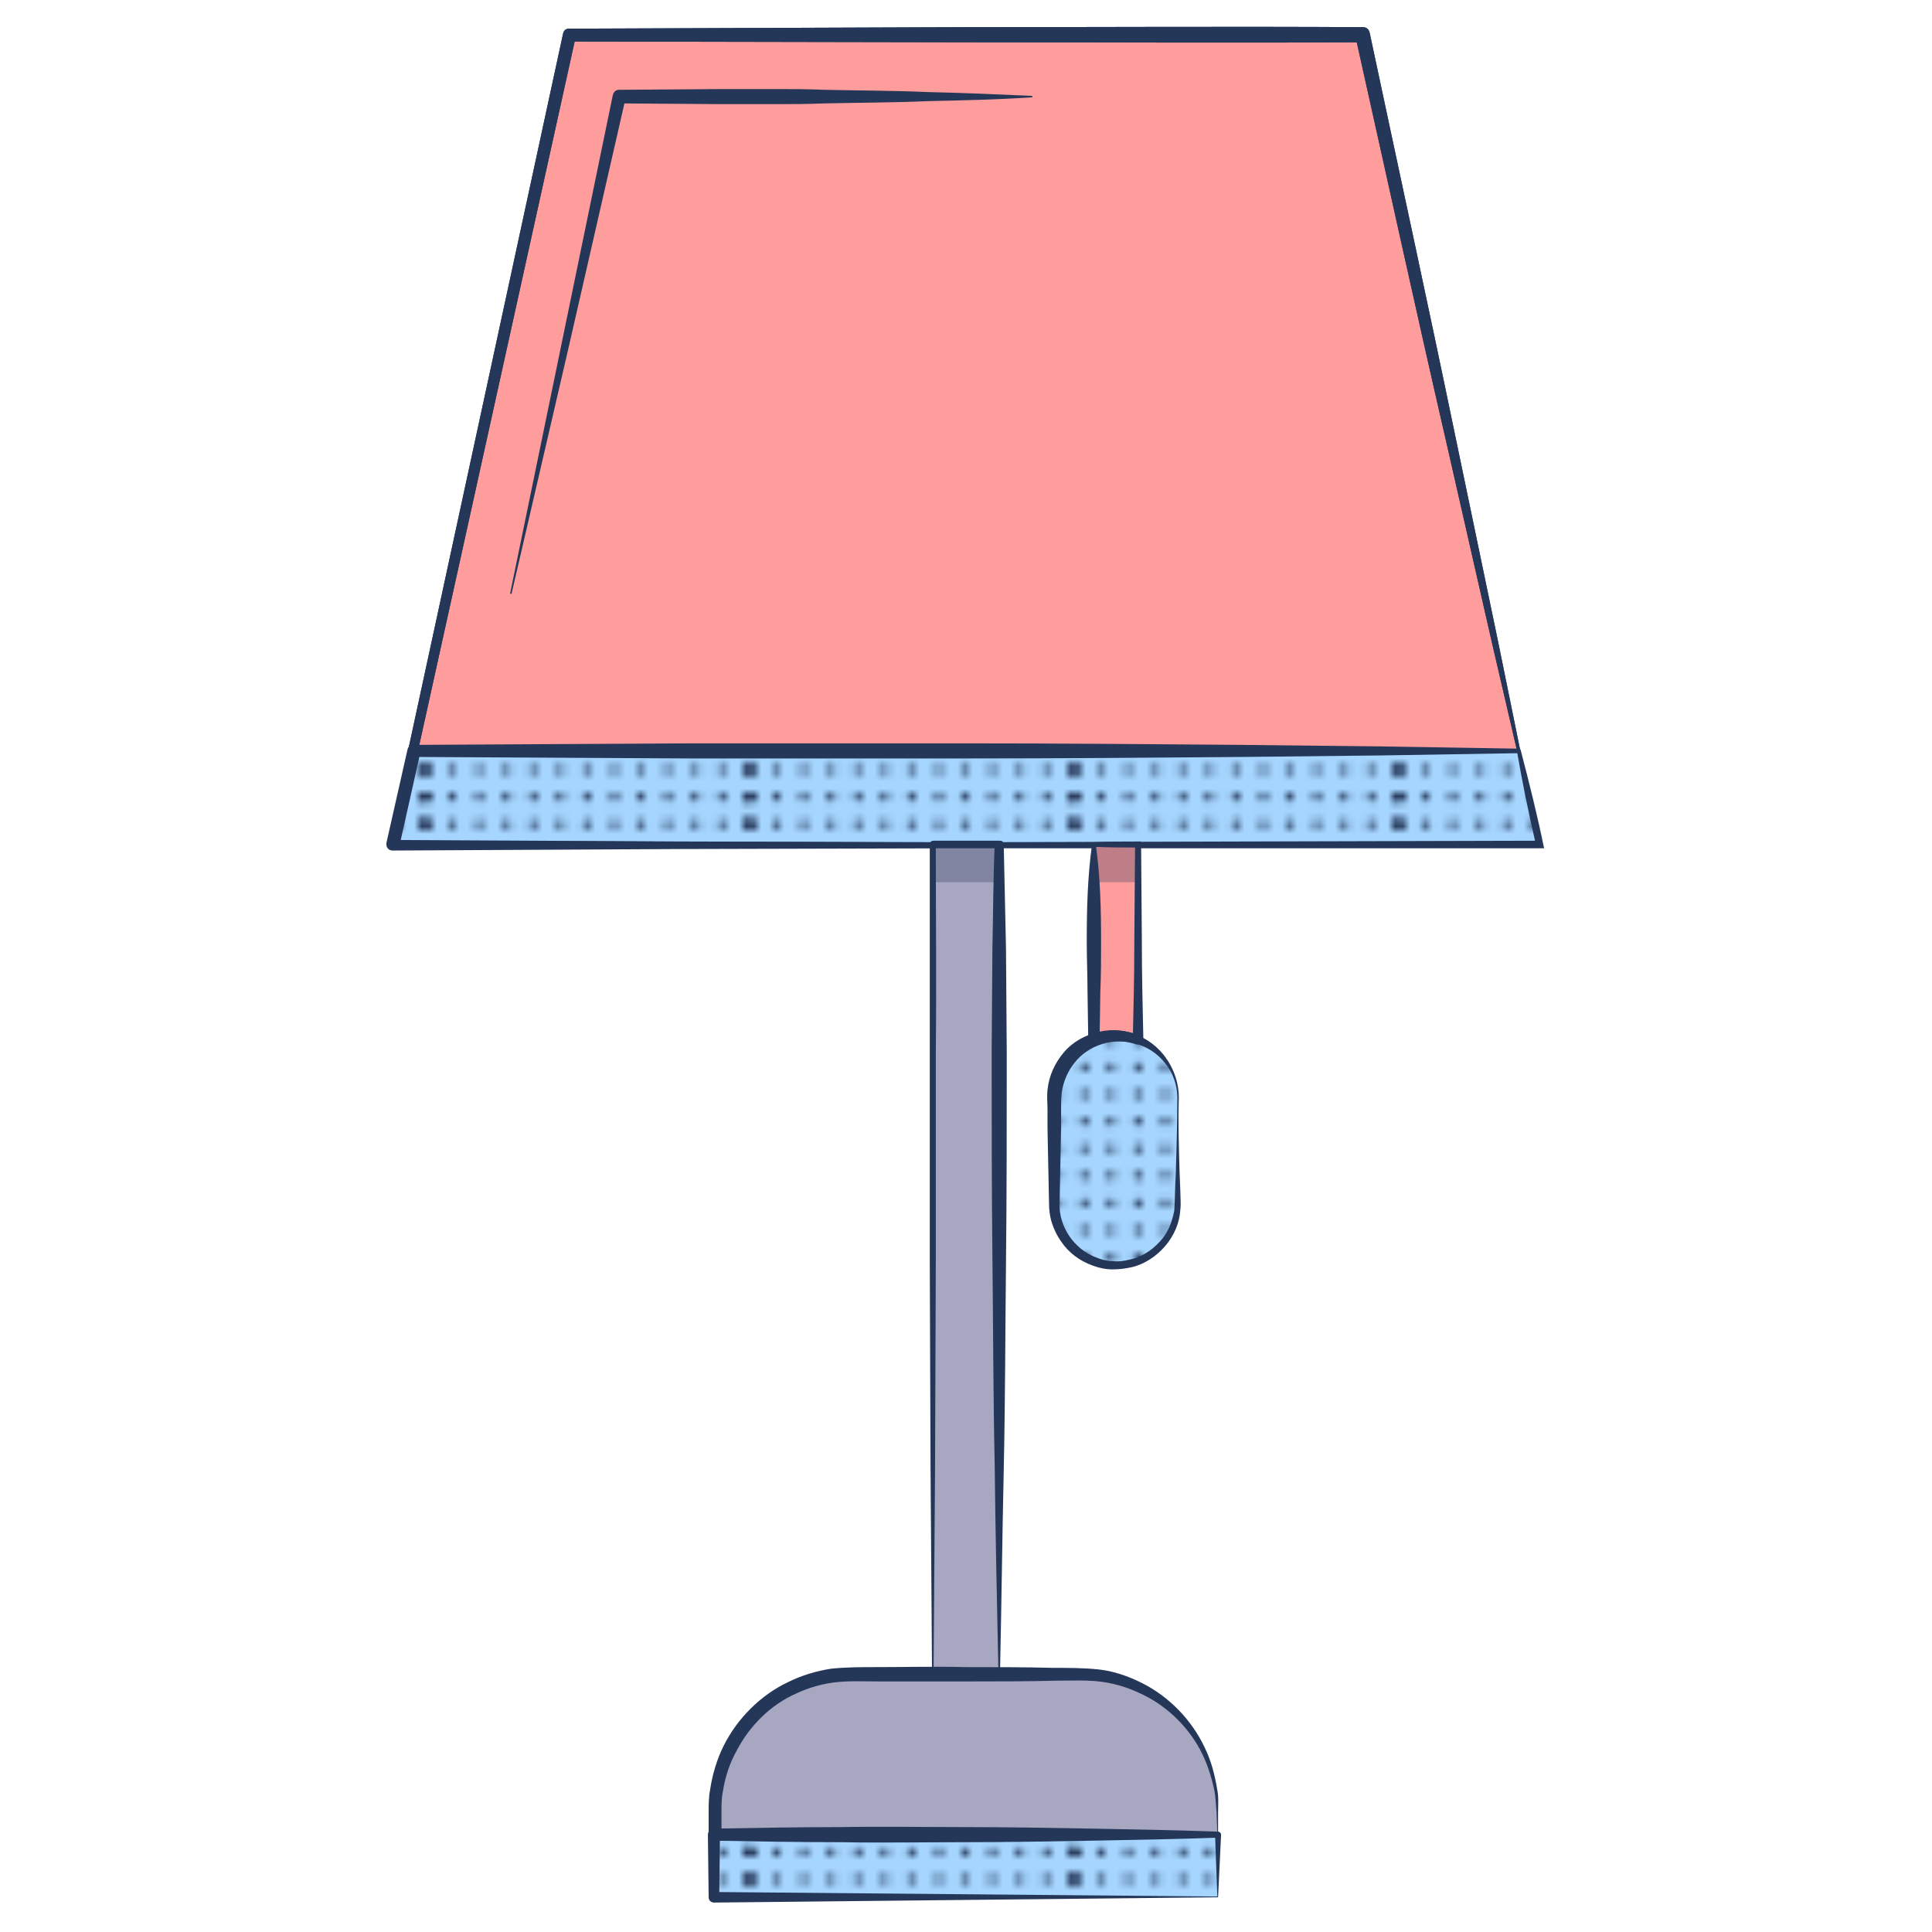 <svg xmlns="http://www.w3.org/2000/svg" xmlns:xlink="http://www.w3.org/1999/xlink" id="Layer_1" x="0" y="0" enable-background="new 0 0 256 256" version="1.1" viewBox="0 0 256 256" xml:space="preserve"><style>.st0{fill:none;}
	.st1{fill:#253759;}
	.st2{clip-path:url(#SVGID_2_);fill:#253759;}
	.st3{clip-path:url(#SVGID_4_);fill:#253759;}
	.st4{fill:#FF9D9D;}
	.st5{fill:#A6D6FF;}
	.st6{fill:url(#SVGID_7_);}
	.st7{fill:#A8A7C2;}
	.st8{opacity:0.3;fill:#253759;}
	.st9{fill:url(#SVGID_8_);}
	.st10{fill:url(#SVGID_9_);}</style><pattern id="New_Pattern_Swatch_1" width="42.9" height="43" x="-3312" y="-276" overflow="visible" patternUnits="userSpaceOnUse" viewBox="43 -43 42.9 43"><path d="M43-43H85.9V0H43z" class="st0"/><circle cx="85.9" cy="-41.2" r=".6" class="st1"/><circle cx="85.9" cy="-37.6" r=".6" class="st1"/><circle cx="85.9" cy="-34" r=".6" class="st1"/><circle cx="85.9" cy="-30.4" r=".6" class="st1"/><circle cx="85.9" cy="-26.9" r=".6" class="st1"/><circle cx="85.9" cy="-23.3" r=".6" class="st1"/><circle cx="85.9" cy="-19.7" r=".6" class="st1"/><circle cx="85.9" cy="-16.1" r=".6" class="st1"/><circle cx="85.9" cy="-12.6" r=".6" class="st1"/><circle cx="85.9" cy="-9" r=".6" class="st1"/><circle cx="85.9" cy="-5.4" r=".6" class="st1"/><circle cx="85.9" cy="-1.8" r=".6" class="st1"/><circle cx="85.8" cy="-41.2" r=".6" class="st1"/><circle cx="85.8" cy="-37.6" r=".6" class="st1"/><circle cx="85.8" cy="-34" r=".6" class="st1"/><circle cx="85.8" cy="-30.4" r=".6" class="st1"/><circle cx="85.8" cy="-26.9" r=".6" class="st1"/><circle cx="85.8" cy="-23.3" r=".6" class="st1"/><circle cx="85.8" cy="-19.7" r=".6" class="st1"/><circle cx="85.8" cy="-16.1" r=".6" class="st1"/><circle cx="85.8" cy="-12.6" r=".6" class="st1"/><circle cx="85.8" cy="-9" r=".6" class="st1"/><circle cx="85.8" cy="-5.4" r=".6" class="st1"/><circle cx="85.8" cy="-1.8" r=".6" class="st1"/><g><defs><path id="SVGID_1_" d="M85.8-43H128.8V0H85.8z"/></defs><clipPath id="SVGID_2_"><use overflow="visible" xlink:href="#SVGID_1_"/></clipPath><circle cx="85.8" cy="-41.2" r=".6" class="st2"/><circle cx="85.8" cy="-37.6" r=".6" class="st2"/><circle cx="85.8" cy="-34" r=".6" class="st2"/><circle cx="85.8" cy="-30.4" r=".6" class="st2"/><circle cx="85.8" cy="-26.9" r=".6" class="st2"/><circle cx="85.8" cy="-23.3" r=".6" class="st2"/><circle cx="85.8" cy="-19.7" r=".6" class="st2"/><circle cx="85.8" cy="-16.1" r=".6" class="st2"/><circle cx="85.8" cy="-12.6" r=".6" class="st2"/><circle cx="85.8" cy="-9" r=".6" class="st2"/><circle cx="85.8" cy="-5.4" r=".6" class="st2"/><circle cx="85.8" cy="-1.8" r=".6" class="st2"/><circle cx="85.7" cy="-41.2" r=".6" class="st2"/><circle cx="85.7" cy="-37.6" r=".6" class="st2"/><circle cx="85.7" cy="-34" r=".6" class="st2"/><circle cx="85.7" cy="-30.4" r=".6" class="st2"/><circle cx="85.7" cy="-26.9" r=".6" class="st2"/><circle cx="85.7" cy="-23.3" r=".6" class="st2"/><circle cx="85.7" cy="-19.7" r=".6" class="st2"/><circle cx="85.7" cy="-16.1" r=".6" class="st2"/><circle cx="85.7" cy="-12.6" r=".6" class="st2"/><circle cx="85.7" cy="-9" r=".6" class="st2"/><circle cx="85.7" cy="-5.4" r=".6" class="st2"/><circle cx="85.7" cy="-1.8" r=".6" class="st2"/></g><g><circle cx="85.9" cy="-41.2" r=".6" class="st1"/><circle cx="85.9" cy="-37.6" r=".6" class="st1"/><circle cx="85.9" cy="-34" r=".6" class="st1"/><circle cx="85.9" cy="-30.4" r=".6" class="st1"/><circle cx="85.9" cy="-26.9" r=".6" class="st1"/><circle cx="85.9" cy="-23.3" r=".6" class="st1"/><circle cx="85.9" cy="-19.7" r=".6" class="st1"/><circle cx="85.9" cy="-16.1" r=".6" class="st1"/><circle cx="85.9" cy="-12.6" r=".6" class="st1"/><circle cx="85.9" cy="-9" r=".6" class="st1"/><circle cx="85.9" cy="-5.4" r=".6" class="st1"/><circle cx="85.9" cy="-1.8" r=".6" class="st1"/><circle cx="43" cy="-41.2" r=".6" class="st1"/><circle cx="46.5" cy="-41.2" r=".6" class="st1"/><circle cx="50.1" cy="-41.2" r=".6" class="st1"/><circle cx="53.7" cy="-41.2" r=".6" class="st1"/><circle cx="43" cy="-37.6" r=".6" class="st1"/><circle cx="46.5" cy="-37.6" r=".6" class="st1"/><circle cx="50.1" cy="-37.6" r=".6" class="st1"/><circle cx="53.7" cy="-37.6" r=".6" class="st1"/><circle cx="43" cy="-34" r=".6" class="st1"/><circle cx="46.5" cy="-34" r=".6" class="st1"/><circle cx="50.1" cy="-34" r=".6" class="st1"/><circle cx="53.7" cy="-34" r=".6" class="st1"/><circle cx="43" cy="-30.4" r=".6" class="st1"/><circle cx="46.5" cy="-30.4" r=".6" class="st1"/><circle cx="50.1" cy="-30.4" r=".6" class="st1"/><circle cx="53.7" cy="-30.4" r=".6" class="st1"/><circle cx="43" cy="-26.9" r=".6" class="st1"/><circle cx="46.5" cy="-26.9" r=".6" class="st1"/><circle cx="50.1" cy="-26.9" r=".6" class="st1"/><circle cx="53.7" cy="-26.9" r=".6" class="st1"/><circle cx="43" cy="-23.3" r=".6" class="st1"/><circle cx="46.5" cy="-23.3" r=".6" class="st1"/><circle cx="50.1" cy="-23.3" r=".6" class="st1"/><circle cx="53.7" cy="-23.3" r=".6" class="st1"/><circle cx="57.3" cy="-41.2" r=".6" class="st1"/><circle cx="60.8" cy="-41.2" r=".6" class="st1"/><circle cx="64.4" cy="-41.2" r=".6" class="st1"/><circle cx="68" cy="-41.2" r=".6" class="st1"/><circle cx="71.5" cy="-41.2" r=".6" class="st1"/><circle cx="57.3" cy="-37.6" r=".6" class="st1"/><circle cx="60.8" cy="-37.6" r=".6" class="st1"/><circle cx="64.4" cy="-37.6" r=".6" class="st1"/><circle cx="68" cy="-37.6" r=".6" class="st1"/><circle cx="71.5" cy="-37.6" r=".6" class="st1"/><circle cx="57.3" cy="-34" r=".6" class="st1"/><circle cx="60.8" cy="-34" r=".6" class="st1"/><circle cx="64.4" cy="-34" r=".6" class="st1"/><circle cx="68" cy="-34" r=".6" class="st1"/><circle cx="71.5" cy="-34" r=".6" class="st1"/><circle cx="57.3" cy="-30.4" r=".6" class="st1"/><circle cx="60.8" cy="-30.4" r=".6" class="st1"/><circle cx="64.4" cy="-30.4" r=".6" class="st1"/><circle cx="68" cy="-30.4" r=".6" class="st1"/><circle cx="71.5" cy="-30.4" r=".6" class="st1"/><circle cx="57.3" cy="-26.9" r=".6" class="st1"/><circle cx="60.8" cy="-26.9" r=".6" class="st1"/><circle cx="64.4" cy="-26.9" r=".6" class="st1"/><circle cx="68" cy="-26.9" r=".6" class="st1"/><circle cx="71.5" cy="-26.9" r=".6" class="st1"/><circle cx="57.3" cy="-23.3" r=".6" class="st1"/><circle cx="60.8" cy="-23.3" r=".6" class="st1"/><circle cx="64.4" cy="-23.3" r=".6" class="st1"/><circle cx="68" cy="-23.3" r=".6" class="st1"/><circle cx="71.5" cy="-23.3" r=".6" class="st1"/><circle cx="75.1" cy="-41.2" r=".6" class="st1"/><circle cx="78.7" cy="-41.2" r=".6" class="st1"/><circle cx="82.3" cy="-41.2" r=".6" class="st1"/><circle cx="85.8" cy="-41.2" r=".6" class="st1"/><circle cx="75.1" cy="-37.6" r=".6" class="st1"/><circle cx="78.7" cy="-37.6" r=".6" class="st1"/><circle cx="82.3" cy="-37.6" r=".6" class="st1"/><circle cx="85.8" cy="-37.6" r=".6" class="st1"/><circle cx="75.1" cy="-34" r=".6" class="st1"/><circle cx="78.7" cy="-34" r=".6" class="st1"/><circle cx="82.3" cy="-34" r=".6" class="st1"/><circle cx="85.8" cy="-34" r=".6" class="st1"/><circle cx="75.1" cy="-30.4" r=".6" class="st1"/><circle cx="78.7" cy="-30.4" r=".6" class="st1"/><circle cx="82.3" cy="-30.4" r=".6" class="st1"/><circle cx="85.8" cy="-30.4" r=".6" class="st1"/><circle cx="75.1" cy="-26.9" r=".6" class="st1"/><circle cx="78.7" cy="-26.9" r=".6" class="st1"/><circle cx="82.3" cy="-26.9" r=".6" class="st1"/><circle cx="85.8" cy="-26.9" r=".6" class="st1"/><circle cx="75.1" cy="-23.3" r=".6" class="st1"/><circle cx="78.7" cy="-23.3" r=".6" class="st1"/><circle cx="82.3" cy="-23.3" r=".6" class="st1"/><circle cx="85.8" cy="-23.3" r=".6" class="st1"/><circle cx="43" cy="-19.7" r=".6" class="st1"/><circle cx="46.5" cy="-19.7" r=".6" class="st1"/><circle cx="50.1" cy="-19.7" r=".6" class="st1"/><circle cx="53.7" cy="-19.7" r=".6" class="st1"/><circle cx="43" cy="-16.1" r=".6" class="st1"/><circle cx="46.5" cy="-16.1" r=".6" class="st1"/><circle cx="50.1" cy="-16.1" r=".6" class="st1"/><circle cx="53.7" cy="-16.1" r=".6" class="st1"/><circle cx="43" cy="-12.6" r=".6" class="st1"/><circle cx="46.5" cy="-12.6" r=".6" class="st1"/><circle cx="50.1" cy="-12.6" r=".6" class="st1"/><circle cx="53.7" cy="-12.6" r=".6" class="st1"/><circle cx="43" cy="-9" r=".6" class="st1"/><circle cx="46.5" cy="-9" r=".6" class="st1"/><circle cx="50.1" cy="-9" r=".6" class="st1"/><circle cx="53.7" cy="-9" r=".6" class="st1"/><circle cx="43" cy="-5.4" r=".6" class="st1"/><circle cx="46.5" cy="-5.4" r=".6" class="st1"/><circle cx="50.1" cy="-5.4" r=".6" class="st1"/><circle cx="53.7" cy="-5.4" r=".6" class="st1"/><circle cx="43" cy="-1.8" r=".6" class="st1"/><circle cx="46.5" cy="-1.8" r=".6" class="st1"/><circle cx="50.1" cy="-1.8" r=".6" class="st1"/><circle cx="53.7" cy="-1.8" r=".6" class="st1"/><circle cx="57.3" cy="-19.7" r=".6" class="st1"/><circle cx="60.8" cy="-19.7" r=".6" class="st1"/><circle cx="64.4" cy="-19.7" r=".6" class="st1"/><circle cx="68" cy="-19.7" r=".6" class="st1"/><circle cx="71.5" cy="-19.7" r=".6" class="st1"/><circle cx="57.3" cy="-16.1" r=".6" class="st1"/><circle cx="60.8" cy="-16.1" r=".6" class="st1"/><circle cx="64.4" cy="-16.1" r=".6" class="st1"/><circle cx="68" cy="-16.1" r=".6" class="st1"/><circle cx="71.5" cy="-16.1" r=".6" class="st1"/><circle cx="57.3" cy="-12.6" r=".6" class="st1"/><circle cx="60.8" cy="-12.6" r=".6" class="st1"/><circle cx="64.4" cy="-12.6" r=".6" class="st1"/><circle cx="68" cy="-12.6" r=".6" class="st1"/><circle cx="71.5" cy="-12.6" r=".6" class="st1"/><circle cx="57.3" cy="-9" r=".6" class="st1"/><circle cx="60.8" cy="-9" r=".6" class="st1"/><circle cx="64.4" cy="-9" r=".6" class="st1"/><circle cx="68" cy="-9" r=".6" class="st1"/><circle cx="71.5" cy="-9" r=".6" class="st1"/><circle cx="57.3" cy="-5.4" r=".6" class="st1"/><circle cx="60.8" cy="-5.4" r=".6" class="st1"/><circle cx="64.4" cy="-5.4" r=".6" class="st1"/><circle cx="68" cy="-5.4" r=".6" class="st1"/><circle cx="71.5" cy="-5.4" r=".6" class="st1"/><circle cx="57.3" cy="-1.8" r=".6" class="st1"/><circle cx="60.8" cy="-1.8" r=".6" class="st1"/><circle cx="64.4" cy="-1.8" r=".6" class="st1"/><circle cx="68" cy="-1.8" r=".6" class="st1"/><circle cx="71.5" cy="-1.8" r=".6" class="st1"/><circle cx="75.1" cy="-19.7" r=".6" class="st1"/><circle cx="78.7" cy="-19.7" r=".6" class="st1"/><circle cx="82.3" cy="-19.7" r=".6" class="st1"/><circle cx="85.8" cy="-19.7" r=".6" class="st1"/><circle cx="75.1" cy="-16.1" r=".6" class="st1"/><circle cx="78.7" cy="-16.1" r=".6" class="st1"/><circle cx="82.3" cy="-16.1" r=".6" class="st1"/><circle cx="85.8" cy="-16.1" r=".6" class="st1"/><circle cx="75.1" cy="-12.6" r=".6" class="st1"/><circle cx="78.7" cy="-12.6" r=".6" class="st1"/><circle cx="82.3" cy="-12.6" r=".6" class="st1"/><circle cx="85.8" cy="-12.6" r=".6" class="st1"/><circle cx="75.1" cy="-9" r=".6" class="st1"/><circle cx="78.7" cy="-9" r=".6" class="st1"/><circle cx="82.3" cy="-9" r=".6" class="st1"/><circle cx="85.8" cy="-9" r=".6" class="st1"/><circle cx="75.1" cy="-5.4" r=".6" class="st1"/><circle cx="78.7" cy="-5.4" r=".6" class="st1"/><circle cx="82.3" cy="-5.4" r=".6" class="st1"/><circle cx="85.8" cy="-5.4" r=".6" class="st1"/><circle cx="75.1" cy="-1.8" r=".6" class="st1"/><circle cx="78.7" cy="-1.8" r=".6" class="st1"/><circle cx="82.3" cy="-1.8" r=".6" class="st1"/><circle cx="85.8" cy="-1.8" r=".6" class="st1"/><circle cx="42.9" cy="-41.2" r=".6" class="st1"/><circle cx="42.9" cy="-37.6" r=".6" class="st1"/><circle cx="42.9" cy="-34" r=".6" class="st1"/><circle cx="42.9" cy="-30.4" r=".6" class="st1"/><circle cx="42.9" cy="-26.9" r=".6" class="st1"/><circle cx="42.9" cy="-23.3" r=".6" class="st1"/><circle cx="42.9" cy="-19.7" r=".6" class="st1"/><circle cx="42.9" cy="-16.1" r=".6" class="st1"/><circle cx="42.9" cy="-12.6" r=".6" class="st1"/><circle cx="42.9" cy="-9" r=".6" class="st1"/><circle cx="42.9" cy="-5.4" r=".6" class="st1"/><circle cx="42.9" cy="-1.8" r=".6" class="st1"/><g><defs><path id="SVGID_3_" d="M42.9-43H85.9V0H42.9z"/></defs><clipPath id="SVGID_4_"><use overflow="visible" xlink:href="#SVGID_3_"/></clipPath><circle cx="42.9" cy="-41.2" r=".6" class="st3"/><circle cx="42.9" cy="-37.6" r=".6" class="st3"/><circle cx="42.9" cy="-34" r=".6" class="st3"/><circle cx="42.9" cy="-30.4" r=".6" class="st3"/><circle cx="42.9" cy="-26.9" r=".6" class="st3"/><circle cx="42.9" cy="-23.3" r=".6" class="st3"/><circle cx="42.9" cy="-19.7" r=".6" class="st3"/><circle cx="42.9" cy="-16.1" r=".6" class="st3"/><circle cx="42.9" cy="-12.6" r=".6" class="st3"/><circle cx="42.9" cy="-9" r=".6" class="st3"/><circle cx="42.9" cy="-5.4" r=".6" class="st3"/><circle cx="42.9" cy="-1.8" r=".6" class="st3"/><circle cx="42.8" cy="-41.2" r=".6" class="st3"/><circle cx="42.8" cy="-37.6" r=".6" class="st3"/><circle cx="42.8" cy="-34" r=".6" class="st3"/><circle cx="42.8" cy="-30.4" r=".6" class="st3"/><circle cx="42.8" cy="-26.9" r=".6" class="st3"/><circle cx="42.8" cy="-23.3" r=".6" class="st3"/><circle cx="42.8" cy="-19.7" r=".6" class="st3"/><circle cx="42.8" cy="-16.1" r=".6" class="st3"/><circle cx="42.8" cy="-12.6" r=".6" class="st3"/><circle cx="42.8" cy="-9" r=".6" class="st3"/><circle cx="42.8" cy="-5.4" r=".6" class="st3"/><circle cx="42.8" cy="-1.8" r=".6" class="st3"/></g></g><g><circle cx="43" cy="-41.2" r=".6" class="st1"/><circle cx="43" cy="-37.6" r=".6" class="st1"/><circle cx="43" cy="-34" r=".6" class="st1"/><circle cx="43" cy="-30.4" r=".6" class="st1"/><circle cx="43" cy="-26.9" r=".6" class="st1"/><circle cx="43" cy="-23.3" r=".6" class="st1"/><circle cx="43" cy="-19.7" r=".6" class="st1"/><circle cx="43" cy="-16.1" r=".6" class="st1"/><circle cx="43" cy="-12.6" r=".6" class="st1"/><circle cx="43" cy="-9" r=".6" class="st1"/><circle cx="43" cy="-5.4" r=".6" class="st1"/><circle cx="43" cy="-1.8" r=".6" class="st1"/><circle cx="42.9" cy="-41.2" r=".6" class="st1"/><circle cx="42.9" cy="-37.6" r=".6" class="st1"/><circle cx="42.9" cy="-34" r=".6" class="st1"/><circle cx="42.9" cy="-30.4" r=".6" class="st1"/><circle cx="42.9" cy="-26.9" r=".6" class="st1"/><circle cx="42.9" cy="-23.3" r=".6" class="st1"/><circle cx="42.9" cy="-19.7" r=".6" class="st1"/><circle cx="42.9" cy="-16.1" r=".6" class="st1"/><circle cx="42.9" cy="-12.6" r=".6" class="st1"/><circle cx="42.9" cy="-9" r=".6" class="st1"/><circle cx="42.9" cy="-5.4" r=".6" class="st1"/><circle cx="42.9" cy="-1.8" r=".6" class="st1"/><g><defs><path id="SVGID_5_" d="M0-43H43V0H0z"/></defs><clipPath id="SVGID_6_"><use overflow="visible" xlink:href="#SVGID_5_"/></clipPath></g></g></pattern><path d="M204 111.9 52 111.9 54.8 99.4 75.4 4.6 180.6 4.6 201.2 99.4z" class="st4"/><path d="m204 112-152 .5c-.3 0-.6-.3-.6-.6v-.1L74.6 4.5c.1-.5.4-.7.8-.7l52.6-.2c17.5 0 35-.1 52.6 0 .5 0 .8.3.9.8 3.8 17.9 7.7 35.8 11.4 53.7l5.6 26.9 5.5 27zm-.1-.1-6.2-26.7-6.1-26.8c-4.1-17.8-8-35.7-12-53.6l.9.8c-17.5.1-35 0-52.6 0l-52.5-.1.9-.7-23.7 107.3-.6-.7 151.9.5z" class="st1"/><path d="m67.6 78.6 6.8-33 6.8-33c.1-.4.4-.7.8-.7l13.7-.1h6.8c2.3 0 4.6 0 6.8.1 4.6.1 9.1.1 13.7.3 4.6.1 9.1.3 13.7.5.1 0 .1.1.1.1 0 .1 0 .1-.1.1-4.6.3-9.1.4-13.7.5-4.6.2-9.1.2-13.7.3-2.3.1-4.6.1-6.8.1h-6.8L82 13.7l.9-.7-7.5 32.8-7.6 32.8c0 .1-.1.1-.1.1-.1 0-.1-.1-.1-.1z" class="st1"/><path d="M204 111.9 52 111.9 54.8 99.4 201.2 99.4z" class="st5"/><path d="M94.6 243.1H161.3V251.4H94.6z" class="st5"/><pattern id="SVGID_7_" patternTransform="translate(14.4)" xlink:href="#New_Pattern_Swatch_1"/><path d="M204 111.9 52 111.9 54.8 99.4 201.2 99.4z" class="st6"/><path d="M204.6 112.4h-76.4l-38.1.1-19.1.1-19 .1c-.4 0-.8-.3-.8-.8v-.2L54 99.3c.1-.4.4-.6.8-.6l36.6-.2H128c12.2 0 24.4.1 36.6.2l18.3.2 18.3.3c.2 0 .3.1.3.2 1.1 4.2 2.2 8.6 3.1 13zm-1.2-1c-.9-3.9-1.7-7.8-2.4-11.9l.3.3-18.3.3-18.3.2c-12.2.1-24.4.2-36.6.2H91.5l-36.6-.2.8-.6-2.8 12.5-.7-.9 18.9.1 18.9.1 37.9.1 75.5-.2z" class="st1"/><path d="M123.6 111.9H132.4V221.9H123.6z" class="st7"/><path d="m132.5 222-8.8.1c-.1 0-.2-.1-.2-.2l-.2-27.5-.1-27.5v-55c0-.3.2-.5.5-.5h8.8c.3 0 .5.2.5.5l.3 13.8.1 13.9c0 9.2 0 18.5-.1 27.7s-.1 18.4-.3 27.5c-.2 9.1-.3 18.2-.5 27.2zm-.2-.2c-.2-9.4-.4-18.6-.5-27.8-.2-9.2-.2-18.3-.3-27.5-.1-9.1-.1-18.2-.1-27.3l.1-13.6c.1-4.5.1-9.1.3-13.7l.5.5h-8.8l.5-.5c0 9.2.1 18.3 0 27.5v27.5l-.1 27.5-.2 27.5-.2-.2 8.8.1z" class="st1"/><path d="M123.6 111.9H132.4V116.9H123.6z" class="st8"/><g><path d="M161.4 243.1H94.6V240c0-10 8.1-18.1 18.1-18.1h30.5c10 0 18.1 8.1 18.1 18.1v3.1z" class="st7"/><path d="m161.4 243.1-66.8.6c-.4 0-.7-.3-.7-.7v-2.9c0-1 0-2 .2-3 .3-2 .9-4 1.8-5.8 1.8-3.6 4.9-6.7 8.5-8.4 1.8-.9 3.8-1.5 5.8-1.8 2.1-.2 4-.2 6-.2 3.9 0 7.8-.1 11.7 0 3.9 0 7.8 0 11.7.1 1.9 0 3.9 0 5.9.2 2 .2 4 .9 5.8 1.8 3.6 1.8 6.6 4.9 8.3 8.5.9 1.8 1.4 3.8 1.7 5.7.2 1 .1 2 .1 3v2.9zm-.1-.1-.1-2.9c-.1-.9-.1-1.9-.3-2.9-.4-1.9-1-3.7-1.9-5.4-1.8-3.3-4.7-6-8.1-7.5-1.7-.8-3.5-1.3-5.3-1.5-1.8-.2-3.8-.1-5.7-.1-3.9.1-7.8.1-11.7.1h-11.7c-1.9 0-3.9-.1-5.7.1-1.8.2-3.6.7-5.3 1.5-3.4 1.5-6.2 4.3-7.9 7.6-.9 1.6-1.5 3.4-1.8 5.3-.2.9-.2 1.9-.2 2.8v2.9l-.7-.7 66.4.7z" class="st1"/></g><g><pattern id="SVGID_8_" patternTransform="translate(14.4)" xlink:href="#New_Pattern_Swatch_1"/><path d="M94.6 243.1H161.3V251.4H94.6z" class="st9"/><path d="m161.4 251.4-66.8.7c-.4 0-.7-.3-.7-.7l-.1-8.3c0-.4.3-.8.8-.8 5.6-.1 11.1-.2 16.7-.2 5.6-.1 11.1 0 16.7 0s11.1.1 16.7.2 11.1.2 16.7.4c.2 0 .4.2.4.4l-.4 8.3zm-.1-.1-.3-8.2.4.4c-5.6.2-11.1.3-16.7.4-5.6.1-11.1.2-16.7.2s-11.1.1-16.7 0c-5.6 0-11.1-.1-16.7-.2l.8-.8-.1 8.3-.7-.7 66.7.6z" class="st1"/></g><g><path d="M156.1 145.4v14c0 4.5-3.7 8.2-8.2 8.2s-8.2-3.7-8.2-8.2v-14c0-3.5 2.2-6.5 5.3-7.6.9-.4 1.9-.5 2.9-.5s2 .2 2.9.5c1.1.4 2.1 1 2.9 1.8 1.4 1.5 2.4 3.6 2.4 5.8z" class="st5"/><path d="M150.8 111.9v25.9c-.9-.4-1.9-.5-2.9-.5s-2 .2-2.9.5v-25.9h5.8z" class="st4"/><path d="m151.2 111.5.1 13.1c0 4.4.1 8.7.2 13.1 0 .4-.3.7-.6.7h-.3c-1.7-.6-3.7-.6-5.3.1-.4.2-.9 0-1-.4 0-.1-.1-.2-.1-.3l-.1-6.5c0-2.2-.1-4.3-.1-6.5 0-4.3.1-8.6.7-12.9 0-.2.2-.3.3-.3 2-.1 4.1-.1 6.2-.1zm-.8.8c-1.8 0-3.6 0-5.5-.1l.3-.3c.6 4.3.7 8.6.7 12.9 0 2.2 0 4.3-.1 6.5l-.1 6.5-1.1-.7c2.1-.8 4.4-.7 6.4.1l-.9.6c.1-4.2.2-8.5.2-12.7l.1-12.8z" class="st1"/><path d="M144.9 111.9H150.8V116.9H144.9z" class="st8"/><g><pattern id="SVGID_9_" patternTransform="translate(1.4)" xlink:href="#New_Pattern_Swatch_1"/><path d="M156.1 145.4v14c0 4.5-3.7 8.2-8.2 8.2s-8.2-3.7-8.2-8.2v-14c0-3.5 2.2-6.5 5.3-7.6.9-.4 1.9-.5 2.9-.5s2 .2 2.9.5c1.1.4 2.1 1 2.9 1.8 1.4 1.5 2.4 3.6 2.4 5.8z" class="st10"/><path d="M156.2 145.4c-.1 3.3 0 6.6.1 9.9l.1 2.5c0 .8.1 1.6 0 2.5-.1 1.7-.8 3.4-2 4.8-1.1 1.3-2.7 2.4-4.4 2.8-.9.2-1.7.3-2.6.3-.9 0-1.8-.2-2.6-.5-1.7-.6-3.2-1.7-4.2-3.2-.5-.7-.9-1.5-1.2-2.4-.3-.9-.4-1.8-.4-2.7l-.2-9.9V147c0-.8-.1-1.6 0-2.6.2-1.9 1-3.6 2.2-5 1.2-1.4 2.9-2.3 4.7-2.7 1.8-.4 3.7-.2 5.3.6 3.2 1.4 5.2 4.8 5.2 8.1zm-.2 0c0-1.6-.6-3.3-1.6-4.5-1-1.3-2.4-2.2-3.9-2.6-3-.9-6.3.2-8.1 2.5-.9 1.1-1.5 2.5-1.7 3.9-.1.7-.1 1.6-.1 2.4v2.5l-.2 9.9c-.1 3 1.9 6 4.8 7.1.7.3 1.5.5 2.2.5.8.1 1.5 0 2.3-.2 1.5-.3 2.9-1.2 3.9-2.3 1.1-1.1 1.7-2.6 2-4.2.1-1.6.1-3.3.2-4.9.1-3.4.2-6.7.2-10.1z" class="st1"/></g></g><g><path d="m204 112-152 .5c-.3 0-.6-.3-.6-.6v-.1L74.6 4.5c.1-.5.4-.7.8-.7l52.6-.2c17.5 0 35-.1 52.6 0 .5 0 .8.3.9.8 3.8 17.9 7.7 35.8 11.4 53.7l5.6 26.9 5.5 27zm-.1-.1-6.2-26.7-6.1-26.8c-4.1-17.8-8-35.7-12-53.6l.9.8c-17.5.1-35 0-52.6 0l-52.5-.1.9-.7-23.7 107.3-.6-.7 151.9.5z" class="st1"/></g></svg>
